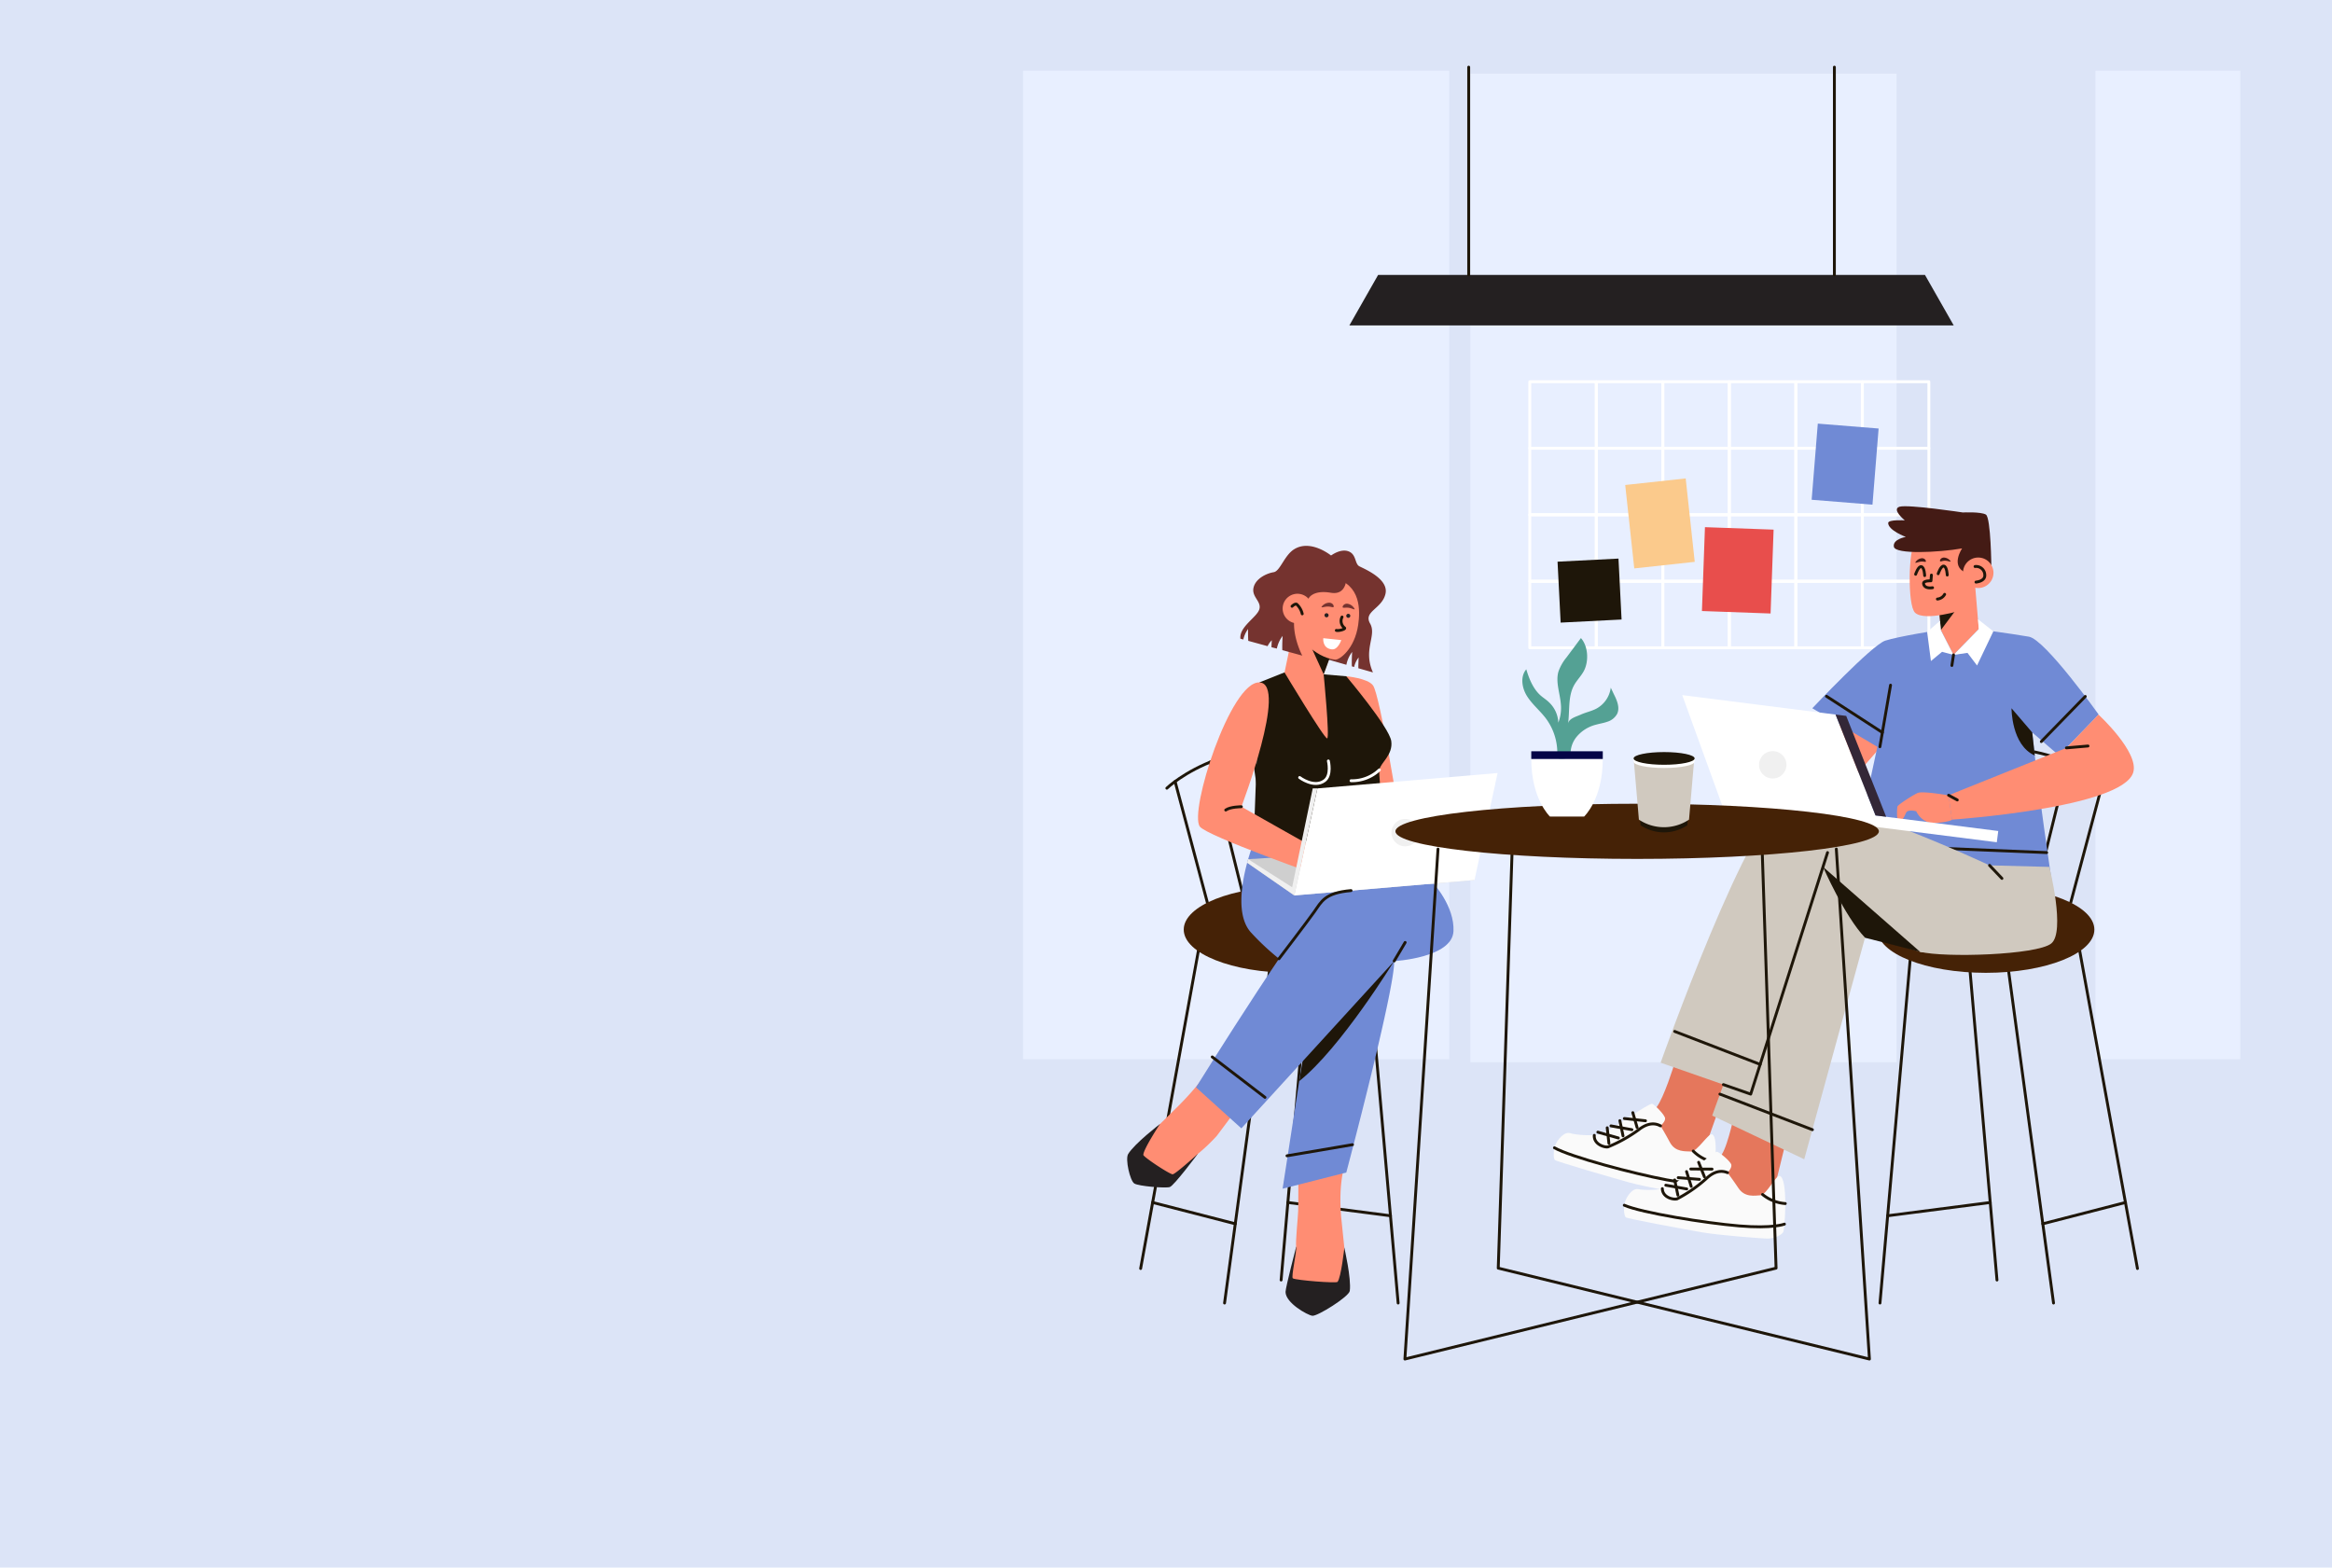 <svg xmlns="http://www.w3.org/2000/svg" viewBox="0 0 810.65 544.92"><defs><style>.cls-1{fill:#dce4f7;}.cls-2{fill:#e8efff;}.cls-3,.cls-5{fill:none;stroke-linecap:round;stroke-linejoin:round;}.cls-3{stroke:#fff;}.cls-4{fill:#242021;}.cls-5{stroke:#1e1609;}.cls-6{fill:#452206;}.cls-7{fill:#75332f;}.cls-8{fill:#ff8d73;}.cls-9{fill:#708ad5;}.cls-10{fill:#1e1609;}.cls-11{fill:#fff;}.cls-12{fill:#cfcfcf;}.cls-13{fill:#f0f0f0;}.cls-14{fill:#e5775c;}.cls-15{fill:#fafafa;}.cls-16{fill:#d0c9bf;}.cls-17{fill:#441b15;}.cls-18{fill:#332737;}.cls-19{fill:#fbca8c;}.cls-20{fill:#e84e4c;}.cls-21{fill:#54a194;}.cls-22{fill:#040446;}</style></defs><g id="Capa_2" data-name="Capa 2"><g id="BACKGROUND"><rect class="cls-1" width="810.65" height="544.92"/></g><g id="OBJECTS"><rect class="cls-2" x="355.63" y="24.57" width="148.17" height="343.67"/><rect class="cls-2" x="511.12" y="25.6" width="148.17" height="343.67"/><rect class="cls-3" x="531.78" y="132.7" width="23.12" height="23.12"/><rect class="cls-3" x="554.9" y="132.7" width="23.12" height="23.12"/><rect class="cls-3" x="578.02" y="132.7" width="23.12" height="23.12"/><rect class="cls-3" x="601.14" y="132.7" width="23.12" height="23.12"/><rect class="cls-3" x="624.27" y="132.7" width="23.12" height="23.12"/><rect class="cls-3" x="647.39" y="132.7" width="23.12" height="23.12"/><rect class="cls-3" x="531.78" y="155.82" width="23.12" height="23.12"/><rect class="cls-3" x="554.9" y="155.82" width="23.12" height="23.12"/><rect class="cls-3" x="578.02" y="155.82" width="23.12" height="23.12"/><rect class="cls-3" x="601.14" y="155.82" width="23.12" height="23.12"/><rect class="cls-3" x="624.27" y="155.82" width="23.12" height="23.12"/><rect class="cls-3" x="647.39" y="155.82" width="23.12" height="23.12"/><rect class="cls-3" x="531.78" y="178.94" width="23.12" height="23.12"/><rect class="cls-3" x="554.9" y="178.94" width="23.12" height="23.12"/><rect class="cls-3" x="578.02" y="178.94" width="23.12" height="23.12"/><rect class="cls-3" x="601.14" y="178.94" width="23.12" height="23.12"/><rect class="cls-3" x="624.27" y="178.94" width="23.12" height="23.12"/><rect class="cls-3" x="647.39" y="178.94" width="23.12" height="23.12"/><rect class="cls-3" x="531.78" y="202.07" width="23.12" height="23.12"/><rect class="cls-3" x="554.9" y="202.07" width="23.12" height="23.12"/><rect class="cls-3" x="578.02" y="202.07" width="23.12" height="23.12"/><rect class="cls-3" x="601.14" y="202.07" width="23.12" height="23.12"/><rect class="cls-3" x="624.27" y="202.07" width="23.12" height="23.12"/><rect class="cls-3" x="647.39" y="202.07" width="23.12" height="23.12"/><polygon class="cls-4" points="679.15 113.12 469.07 113.12 479.07 95.56 669.15 95.56 679.15 113.12"/><line class="cls-5" x1="510.55" y1="95.56" x2="510.55" y2="23.34"/><line class="cls-5" x1="637.67" y1="95.56" x2="637.67" y2="23.34"/><rect class="cls-2" x="728.43" y="24.57" width="50.33" height="343.67"/><line class="cls-5" x1="408.49" y1="271.67" x2="419.71" y2="313.79"/><line class="cls-5" x1="420.66" y1="264.94" x2="432.16" y2="311.46"/><line class="cls-5" x1="435.57" y1="260.78" x2="442.48" y2="309.33"/><line class="cls-5" x1="452.7" y1="259.89" x2="452.7" y2="309.33"/><line class="cls-5" x1="469.31" y1="262.96" x2="462.31" y2="310.6"/><line class="cls-5" x1="416.89" y1="328.82" x2="396.51" y2="440.97"/><line class="cls-5" x1="442.48" y1="328.82" x2="425.68" y2="452.97"/><line class="cls-5" x1="456.33" y1="318.92" x2="445.34" y2="444.97"/><line class="cls-5" x1="475.1" y1="328.82" x2="486.02" y2="452.97"/><ellipse class="cls-6" cx="449.21" cy="323.15" rx="37.72" ry="15.03"/><path class="cls-5" d="M405.62,274s24-23.3,67.26-10"/><line class="cls-5" x1="429.41" y1="425.42" x2="400.68" y2="418.02"/><line class="cls-5" x1="483.35" y1="422.63" x2="447.69" y2="418.02"/><line class="cls-5" x1="731.04" y1="271.67" x2="719.82" y2="313.79"/><line class="cls-5" x1="718.87" y1="264.94" x2="707.37" y2="311.46"/><line class="cls-5" x1="703.96" y1="260.78" x2="697.05" y2="309.33"/><line class="cls-5" x1="686.83" y1="259.89" x2="686.83" y2="309.33"/><line class="cls-5" x1="670.22" y1="262.96" x2="677.22" y2="310.6"/><line class="cls-5" x1="722.64" y1="328.82" x2="743.02" y2="440.97"/><line class="cls-5" x1="697.05" y1="328.82" x2="713.85" y2="452.97"/><line class="cls-5" x1="683.2" y1="318.92" x2="694.19" y2="444.97"/><line class="cls-5" x1="664.43" y1="328.82" x2="653.52" y2="452.97"/><ellipse class="cls-6" cx="690.32" cy="323.15" rx="37.72" ry="15.03"/><path class="cls-5" d="M733.91,274s-24-23.3-67.25-10"/><line class="cls-5" x1="710.12" y1="425.42" x2="738.85" y2="418.02"/><line class="cls-5" x1="656.18" y1="422.63" x2="691.84" y2="418.02"/><path class="cls-7" d="M481.62,206.43c-1.21,5.25-7.77,6.08-5.35,10.32s-2.59,9,1,17l-5.08-1.45c0-1.6.1-3.74.1-3.74a8.3,8.3,0,0,0-1.57,3.31h0l-.79-.23c-.08-2,.1-5,.1-5a10.67,10.67,0,0,0-2,4.46c-3.7-1.06-7.84-2.25-11.05-3.19a53.6,53.6,0,0,1,5.79-34.84s3.23-2.45,6-1.41,2.14,4.31,3.74,5.18S482.82,201.17,481.62,206.43Z"/><path class="cls-8" d="M468,235.09s7.41.65,9.28,3.17c2.49,3.36,9.29,46.43,9.29,46.43l-12-1.38S468.17,241.23,468,235.09Z"/><path class="cls-4" d="M403.17,390.78s-8.72,6.68-11,10.39c-1.08,1.74.63,9.29,2.14,10.25s10.85,1.7,12.33,1.23,9.68-11.46,9.68-11.46Z"/><path class="cls-8" d="M409.07,385l-5.9,5.82s-5.73,8.69-5.72,10.65c0,.71,8.79,6.52,10.14,6.75.77.13,7.45-5.9,8.7-7a63.67,63.67,0,0,0,6.67-6.34c1.45-1.89,16.77-22.47,16.77-22.47l-13.54-9.65A101.12,101.12,0,0,1,409.07,385Z"/><path class="cls-4" d="M467.32,433.76s2.48,10.7,1.89,15c-.27,2-11.24,8.86-13,8.64s-9.33-4.49-9.33-8.29c0-1.55,3.7-15.7,3.7-15.7Z"/><path class="cls-8" d="M466.47,425.51l.85,8.25s-1.11,10.35-2.37,11.86c-.45.54-14.34-.54-15.53-1.23-.68-.39,1.42-9.32,1.15-10.95s.61-10,.7-12.41.07-18.93.07-18.93l16.58,1.16S464.72,411.18,466.47,425.51Z"/><path class="cls-9" d="M479.29,290.81,435.78,293s-8.91,22.27-.94,31.13a86.74,86.74,0,0,0,22.08,17.38l-11.06,71.71L468,407.6s16.92-63.71,16.65-73.54S479.29,290.81,479.29,290.81Z"/><path class="cls-10" d="M484.65,334.06s-18.6,30.35-33,41.75l3.22-19.42Z"/><path class="cls-9" d="M505.26,323.7c.39-8.63-6.93-16.55-6.93-16.55s-30.09,1.62-35.74,3.05S415.76,378,415.76,378l15.76,14.25,53.13-58.14S504.85,333,505.26,323.7Z"/><path class="cls-10" d="M460.13,234.42l7.86.67s14.95,17.7,15.64,22.53-3.79,7.6-4.14,10S481.91,293,481.91,293H435.78l2.07-55.8,8.68-3.46Z"/><path class="cls-8" d="M446.53,233.77l3.56-17.14,14.74,4.57-4.7,13.22s2.15,22,1.22,22.26S446.53,233.77,446.53,233.77Z"/><polygon class="cls-10" points="455.68 224.66 460.13 234.42 464.02 223.88 455.68 224.66"/><path class="cls-8" d="M450.7,220.32s6,8.26,13.44,9c1.42.14,6.76-3.58,8-12.15.67-4.71,1.12-14.1-8.69-16.23S445.64,211.73,450.7,220.32Z"/><path class="cls-7" d="M468,201.16s.09,5.82-5.35,4.9c-6.49-1.11-7.81,2.07-7.81,2.07.51,4.75-4.89,6.85-4.89,6.85-.8,6.24,2.74,12.93,2.74,12.93L445.76,226c-.08-2,.1-4.93.1-4.93a10.9,10.9,0,0,0-2,4.39L442,225c0-1.24.12-2.43.12-2.43a7,7,0,0,0-1.48,2.05l-6.72-1.84c-.11-1.9-.07-4.11-.07-4.11a9.86,9.86,0,0,0-1.65,3.64l-1-.27c-.51-4.14,5.7-7.42,6.56-10.21s-2.76-4.29-2-7.57,4.75-5,7-5.35,3.71-5.92,7.16-8c5.74-3.54,12.77,2.19,12.77,2.19C466.72,194.94,468,201.16,468,201.16Z"/><path class="cls-8" d="M456.07,212.49a5.14,5.14,0,1,1-4.15-6A5.14,5.14,0,0,1,456.07,212.49Z"/><path class="cls-4" d="M461.84,213.83a.71.71,0,1,1-1.41-.05.71.71,0,0,1,1.41.05Z"/><path class="cls-4" d="M469.39,214.11a.7.7,0,1,1-.68-.73A.7.7,0,0,1,469.39,214.11Z"/><path class="cls-11" d="M460,221.85l6.25.66s-1.14,3.45-3.25,3.23C459.56,225.39,460,221.85,460,221.85Z"/><path class="cls-5" d="M466.52,214.5a3,3,0,0,0,.85,3.77c.51.39-1.88,1.12-2.84.87"/><path class="cls-5" d="M449.14,210.76s1-1,1.62-.7a6.55,6.55,0,0,1,1.92,3.33"/><path class="cls-7" d="M459.38,211a3.31,3.31,0,0,1,2.64-1.48c1.35,0,1.78,1.21,1.56,1.48s-.95-.17-2.07-.15S459.37,211.34,459.38,211Z"/><path class="cls-7" d="M470.91,211.74a3.37,3.37,0,0,0-2.4-1.85c-1.33-.2-1.94.94-1.76,1.24s1,0,2.07.15S470.87,212.05,470.91,211.74Z"/><path class="cls-3" d="M461.77,264.53s1.23,5-1.36,6.87c-3.64,2.69-8.63-1.11-8.63-1.11"/><path class="cls-3" d="M479.49,267.64a13.76,13.76,0,0,1-9.84,3.76"/><polygon class="cls-12" points="449.94 311.28 433.55 299.91 433.89 298.68 484.65 295.4 512.57 305.93 449.94 311.28"/><path class="cls-8" d="M437.85,237.23c-10.09-.57-24.59,44.93-20.77,50.11,2.47,3.34,43.31,17.72,43.31,17.72l3.14-6.56-32-18.06S447.79,237.79,437.85,237.23Z"/><polygon class="cls-11" points="449.94 311.28 457.95 274.07 520.59 268.73 512.57 305.93 449.94 311.28"/><path class="cls-5" d="M444.59,333.29s9.86-12.91,12.33-16.4,3.58-6.51,12.73-7.3"/><line class="cls-5" x1="484.65" y1="334.06" x2="488.46" y2="327.62"/><polygon class="cls-13" points="433.55 299.91 433.89 298.68 449.17 308.43 456.33 274.07 457.95 274.07 449.94 311.28 433.55 299.91"/><path class="cls-5" d="M431.52,280.44s-3.82,0-5.43,1.15"/><line class="cls-5" x1="447.39" y1="401.79" x2="470.15" y2="397.92"/><line class="cls-5" x1="421.4" y1="367.42" x2="439.73" y2="381.47"/><path class="cls-13" d="M493.22,289.45a4.76,4.76,0,1,1-4.76-4.76A4.76,4.76,0,0,1,493.22,289.45Z"/><path class="cls-14" d="M600.51,377l-10.17,28.7s-18.59-1.55-25.64-9.74c0,0,8.49-7.67,11.11-11S582,370,582,370Z"/><path class="cls-15" d="M595.07,394.3c-1.21-.3-5.22,6.12-7.18,6s-5.52.31-7.39-3.18-3.28-5.77-3.28-5.77,1.76-1.43,1.6-2.63-3.44-4.53-4.45-5-14.45,9.19-17.24,10.29-9.33.55-11.34-.09-4.57,2.36-5.23,4.44-.53,4.34-.09,4.86,20.29,6.29,26,7.86,19.13,3.94,21.9,4.36,5.42-.72,6.09-1.65S598.12,395,595.07,394.3Z"/><path class="cls-5" d="M577.22,391.38c-1.68-.91-4.22-1.31-7.65,1.41A50.41,50.41,0,0,1,559,398.68c-1,.29-5-.77-4.79-4"/><path class="cls-5" d="M596.14,404.06a14.1,14.1,0,0,1-7.54-3.92"/><path class="cls-5" d="M595.13,411.15s-4.12,1.2-15.77-1-33.29-7.94-39-11.14"/><line class="cls-5" x1="567.6" y1="386.79" x2="569.1" y2="391.99"/><line class="cls-5" x1="572.01" y1="389.61" x2="564.65" y2="388.83"/><line class="cls-5" x1="563.1" y1="389.57" x2="564.2" y2="394.87"/><line class="cls-5" x1="567.28" y1="392.71" x2="560" y2="391.39"/><line class="cls-5" x1="558.7" y1="392.05" x2="559.29" y2="397.44"/><line class="cls-5" x1="562.57" y1="395.59" x2="555.44" y2="393.57"/><path class="cls-14" d="M622.24,391,615,420.56s-18.65.31-26.48-7.14c0,0,7.67-8.47,10-12.08s4.68-15.42,4.68-15.42Z"/><path class="cls-15" d="M618.57,408.78c-1.24-.17-4.6,6.62-6.55,6.73s-5.46.85-7.67-2.44-3.84-5.42-3.84-5.42,1.6-1.59,1.33-2.76-3.88-4.17-4.92-4.5-13.46,10.59-16.13,12-9.23,1.47-11.29,1-4.31,2.81-4.76,4.94-.1,4.37.39,4.84,20.82,4.24,26.63,5.24,19.42,2,22.22,2.15,5.32-1.26,5.9-2.25S621.67,409.21,618.57,408.78Z"/><path class="cls-5" d="M600.51,407.65c-1.76-.73-4.33-.87-7.48,2.17a49.28,49.28,0,0,1-10,6.92c-1,.39-5.06-.26-5.17-3.54"/><path class="cls-5" d="M620.6,418.39a14.11,14.11,0,0,1-7.89-3.15"/><path class="cls-5" d="M620.3,425.54s-4,1.61-15.79.62-33.91-4.58-39.88-7.19"/><line class="cls-5" x1="590.48" y1="404.05" x2="592.49" y2="409.08"/><line class="cls-5" x1="595.15" y1="406.42" x2="587.75" y2="406.38"/><line class="cls-5" x1="586.28" y1="407.27" x2="587.9" y2="412.43"/><line class="cls-5" x1="590.76" y1="409.98" x2="583.38" y2="409.39"/><line class="cls-5" x1="582.15" y1="410.18" x2="583.27" y2="415.48"/><line class="cls-5" x1="586.35" y1="413.31" x2="579.06" y2="412.01"/><polygon class="cls-8" points="637.3 246.22 623.43 264.22 638.08 277.63 655.67 257.46 637.3 246.22"/><path class="cls-9" d="M706.45,254.63c2,20,6.82,52,6.82,52h-70.8l10.14-47L630,246.21s20.72-22,25.34-23.5,18.45-3.66,18.45-3.66l13.19-.38s11.36,1.46,18.32,2.66c5.69,1,24.24,27.07,24.24,27.07l-13.78,14.23Z"/><line class="cls-5" x1="711.46" y1="296.38" x2="647.98" y2="293.8"/><path class="cls-16" d="M712.4,301.36s5.68,22.61.65,26.63-37.17,5-45.61,2.87c-2-.52-33.72-29.52-33.72-29.52l-25.14,79-31.31-10.92s31.53-89,44-91.34c15.75-2.94,70.33,22.74,70.33,22.74Z"/><path class="cls-16" d="M633.72,301.34c-8,.5-38.53,86.47-38.53,86.47l32,15.18,21.12-77s12.07,2.37,19.11,4.88,14.52-17.95,7.26-26.5S633.72,301.34,633.72,301.34Z"/><line class="cls-5" x1="691.61" y1="300.83" x2="695.91" y2="305.36"/><line class="cls-5" x1="634.93" y1="242.05" x2="654.34" y2="254.63"/><line class="cls-5" x1="724.88" y1="242.1" x2="709.6" y2="257.79"/><path class="cls-10" d="M706.45,254.63l-7.21-8.42s-.07,12.85,8.09,16.42Z"/><line class="cls-5" x1="653.49" y1="259.59" x2="657.19" y2="238.18"/><path class="cls-8" d="M718.33,260l-41,16.47,1.2,8.46s59.06-4,63-16.33c2.26-7-12.05-20.18-12.05-20.18Z"/><path class="cls-8" d="M662.6,282.52c.63-1.31,3.52-.5,3.52-.5a7.55,7.55,0,0,0,4.6,4c1.3.37,7.08-.33,7.85-1.06l-1.2-8.46s-8.61-1.53-10.58-.9c-1.12.35-7.11,4.16-7.21,4.79s-.46,4.91.61,5.08S662.08,283.6,662.6,282.52Z"/><line class="cls-5" x1="718.33" y1="259.98" x2="725.83" y2="259.33"/><line class="cls-5" x1="677.37" y1="276.45" x2="680.39" y2="278.09"/><polygon class="cls-8" points="686.45 201.89 687.86 218.67 679.08 227.66 674.67 219.05 673.32 202.99 686.45 201.89"/><polygon class="cls-10" points="681.77 209.56 674.67 219.05 673.92 210.22 681.77 209.56"/><path class="cls-8" d="M682.32,212s-13.21,4.19-16.6,1c-2.75-2.56-2.23-22.93,0-24.14s13.76-1.72,15.93-1c1.75.57,3.21,3.23,4,7.71C686.25,198.66,685.43,208.54,682.32,212Z"/><path class="cls-17" d="M658.35,190.08c.52,2.69,15.48,2,23.72.56,0,0-4.22,6.15,1.28,8.45,3.69,1.54,8.89-1.62,8.89-1.62s-.15-17.55-1.91-18.59-8-.73-8-.73-19.08-2.87-22-2,1.81,4.75,1.81,4.75-5.76-.38-5.77.91c0,2.56,6.13,4.84,6.13,4.84S657.84,187.42,658.35,190.08Z"/><path class="cls-5" d="M671.4,199.91l-.16,2s-2.73-.16-2.57,1,1.33,1.67,3.13,1.4"/><circle class="cls-8" cx="687.62" cy="199.09" r="5.3" transform="translate(376.36 843.74) rotate(-80.37)"/><path class="cls-5" d="M686.89,202.35s3.23-.22,3.06-2.49a3,3,0,0,0-3.38-2.92"/><path class="cls-17" d="M678.09,195.14a3,3,0,0,0-2.29-1.32c-1.18,0-1.57,1-1.38,1.27s.79-.2,1.76-.17S678.09,195.41,678.09,195.14Z"/><path class="cls-17" d="M665.79,195.55a2.92,2.92,0,0,1,2.19-1.48c1.17-.1,1.64.92,1.47,1.17s-.8-.14-1.77,0S665.81,195.83,665.79,195.55Z"/><path class="cls-5" d="M676,206.61a3.2,3.2,0,0,1-2.52,1.64"/><path class="cls-5" d="M676.9,199.9s-.1-2.85-1.15-3.1-2,2.64-2,2.64"/><path class="cls-5" d="M669.05,200.09s-.09-2.86-1.14-3.1-2,2.64-2,2.64"/><polygon class="cls-11" points="694.13 292.79 694.63 288.88 651.97 283.47 638.08 248.4 584.78 241.64 598.94 280.72 694.13 292.79"/><path class="cls-13" d="M621,265.87a4.76,4.76,0,1,1-4.75-4.76A4.75,4.75,0,0,1,621,265.87Z"/><polygon class="cls-18" points="641.78 248.87 655.67 283.94 651.97 283.47 638.08 248.4 641.78 248.87"/><path class="cls-10" d="M667.44,330.86l-33.72-29.52s7.47,17.15,14.61,24.64Z"/><polyline class="cls-5" points="635.29 296.38 608.58 380.35 599.09 377.04"/><line class="cls-5" x1="582.15" y1="358.55" x2="611.87" y2="370.01"/><line class="cls-5" x1="630.03" y1="392.71" x2="597.88" y2="380.35"/><polygon class="cls-11" points="674.39 215.82 669.91 219.68 671.23 229.79 675.1 226.59 679.08 227.66 683.94 226.96 687.26 231.34 692.93 219.47 687.62 215.29 687.86 218.67 679.08 227.66 674.67 219.05 674.39 215.82"/><line class="cls-5" x1="679.08" y1="227.66" x2="678.51" y2="231.34"/><polyline class="cls-5" points="499.88 295.15 488.37 472.44 617.4 440.84 612.47 292.54"/><polyline class="cls-5" points="638.34 295.15 649.85 472.44 520.82 440.84 525.75 292.54"/><ellipse class="cls-6" cx="569.11" cy="288.99" rx="84.03" ry="9.59"/><path class="cls-10" d="M588.19,267.91l-.45,5.13-.85,10-.34,3.85a14.65,14.65,0,0,1-16.25,0L570,283l-.86-10-.44-5.13Z"/><path class="cls-16" d="M588.9,264.56l-.48,5.5-.92,10.73-.36,4.13a15.7,15.7,0,0,1-17.43,0l-.35-4.14-.93-10.72-.47-5.5Z"/><path class="cls-11" d="M589.09,264.76c0,1.22-4.75,2.21-10.61,2.21s-10.61-1-10.61-2.21v-1.11h21.22Z"/><ellipse class="cls-10" cx="578.48" cy="263.65" rx="10.61" ry="2.21"/><rect class="cls-19" x="566.46" y="167.38" width="21.15" height="29.17" transform="translate(-16.25 63.27) rotate(-6.19)"/><rect class="cls-20" x="592.15" y="183.67" width="23.88" height="29.17" transform="translate(7.51 -21.58) rotate(2.06)"/><rect class="cls-9" x="630.82" y="148.02" width="21.21" height="26.55" transform="translate(15.02 -50.98) rotate(4.61)"/><rect class="cls-10" x="541.97" y="194.68" width="21.21" height="21.21" transform="translate(-9.72 28.34) rotate(-2.91)"/><path class="cls-11" d="M532.3,263.85c0,13.94,6.49,20,6.49,20h11.89s6.48-6,6.48-20Z"/><path class="cls-21" d="M546.07,263.36a9.19,9.19,0,0,1,2-7.23A12.73,12.73,0,0,1,554.5,252c1.42-.41,2.9-.62,4.29-1.12a5.76,5.76,0,0,0,3.36-2.72c1-2.11,0-4.57-1.06-6.67-.43-.89-.73-1.55-1.16-2.43a9.65,9.65,0,0,1-5,7.28c-1.7.9-3.63,1.27-5.38,2.06s-4.28,1.38-4.49,3.3c.69-4.56-.1-9.53,2.15-13.55,1.08-1.93,2.79-3.48,3.66-5.51,1.44-3.34,1.1-8.11-1.31-10.83q-2.49,3.36-5,6.71a16.15,16.15,0,0,0-2.83,5c-1,3.6.52,7.38.84,11.11a14.14,14.14,0,0,1-.87,6.6,10.25,10.25,0,0,0-3.21-7.07c-1-1-2.26-1.71-3.28-2.7-2.36-2.27-3.72-5.65-4.64-8.79-2.17,2.53-1.52,6.5.25,9.32s4.45,5,6.46,7.62a20.09,20.09,0,0,1,4,13.88C542.62,264.05,544.62,263.54,546.07,263.36Z"/><rect class="cls-22" x="532.3" y="261.16" width="24.86" height="2.68"/></g></g></svg>